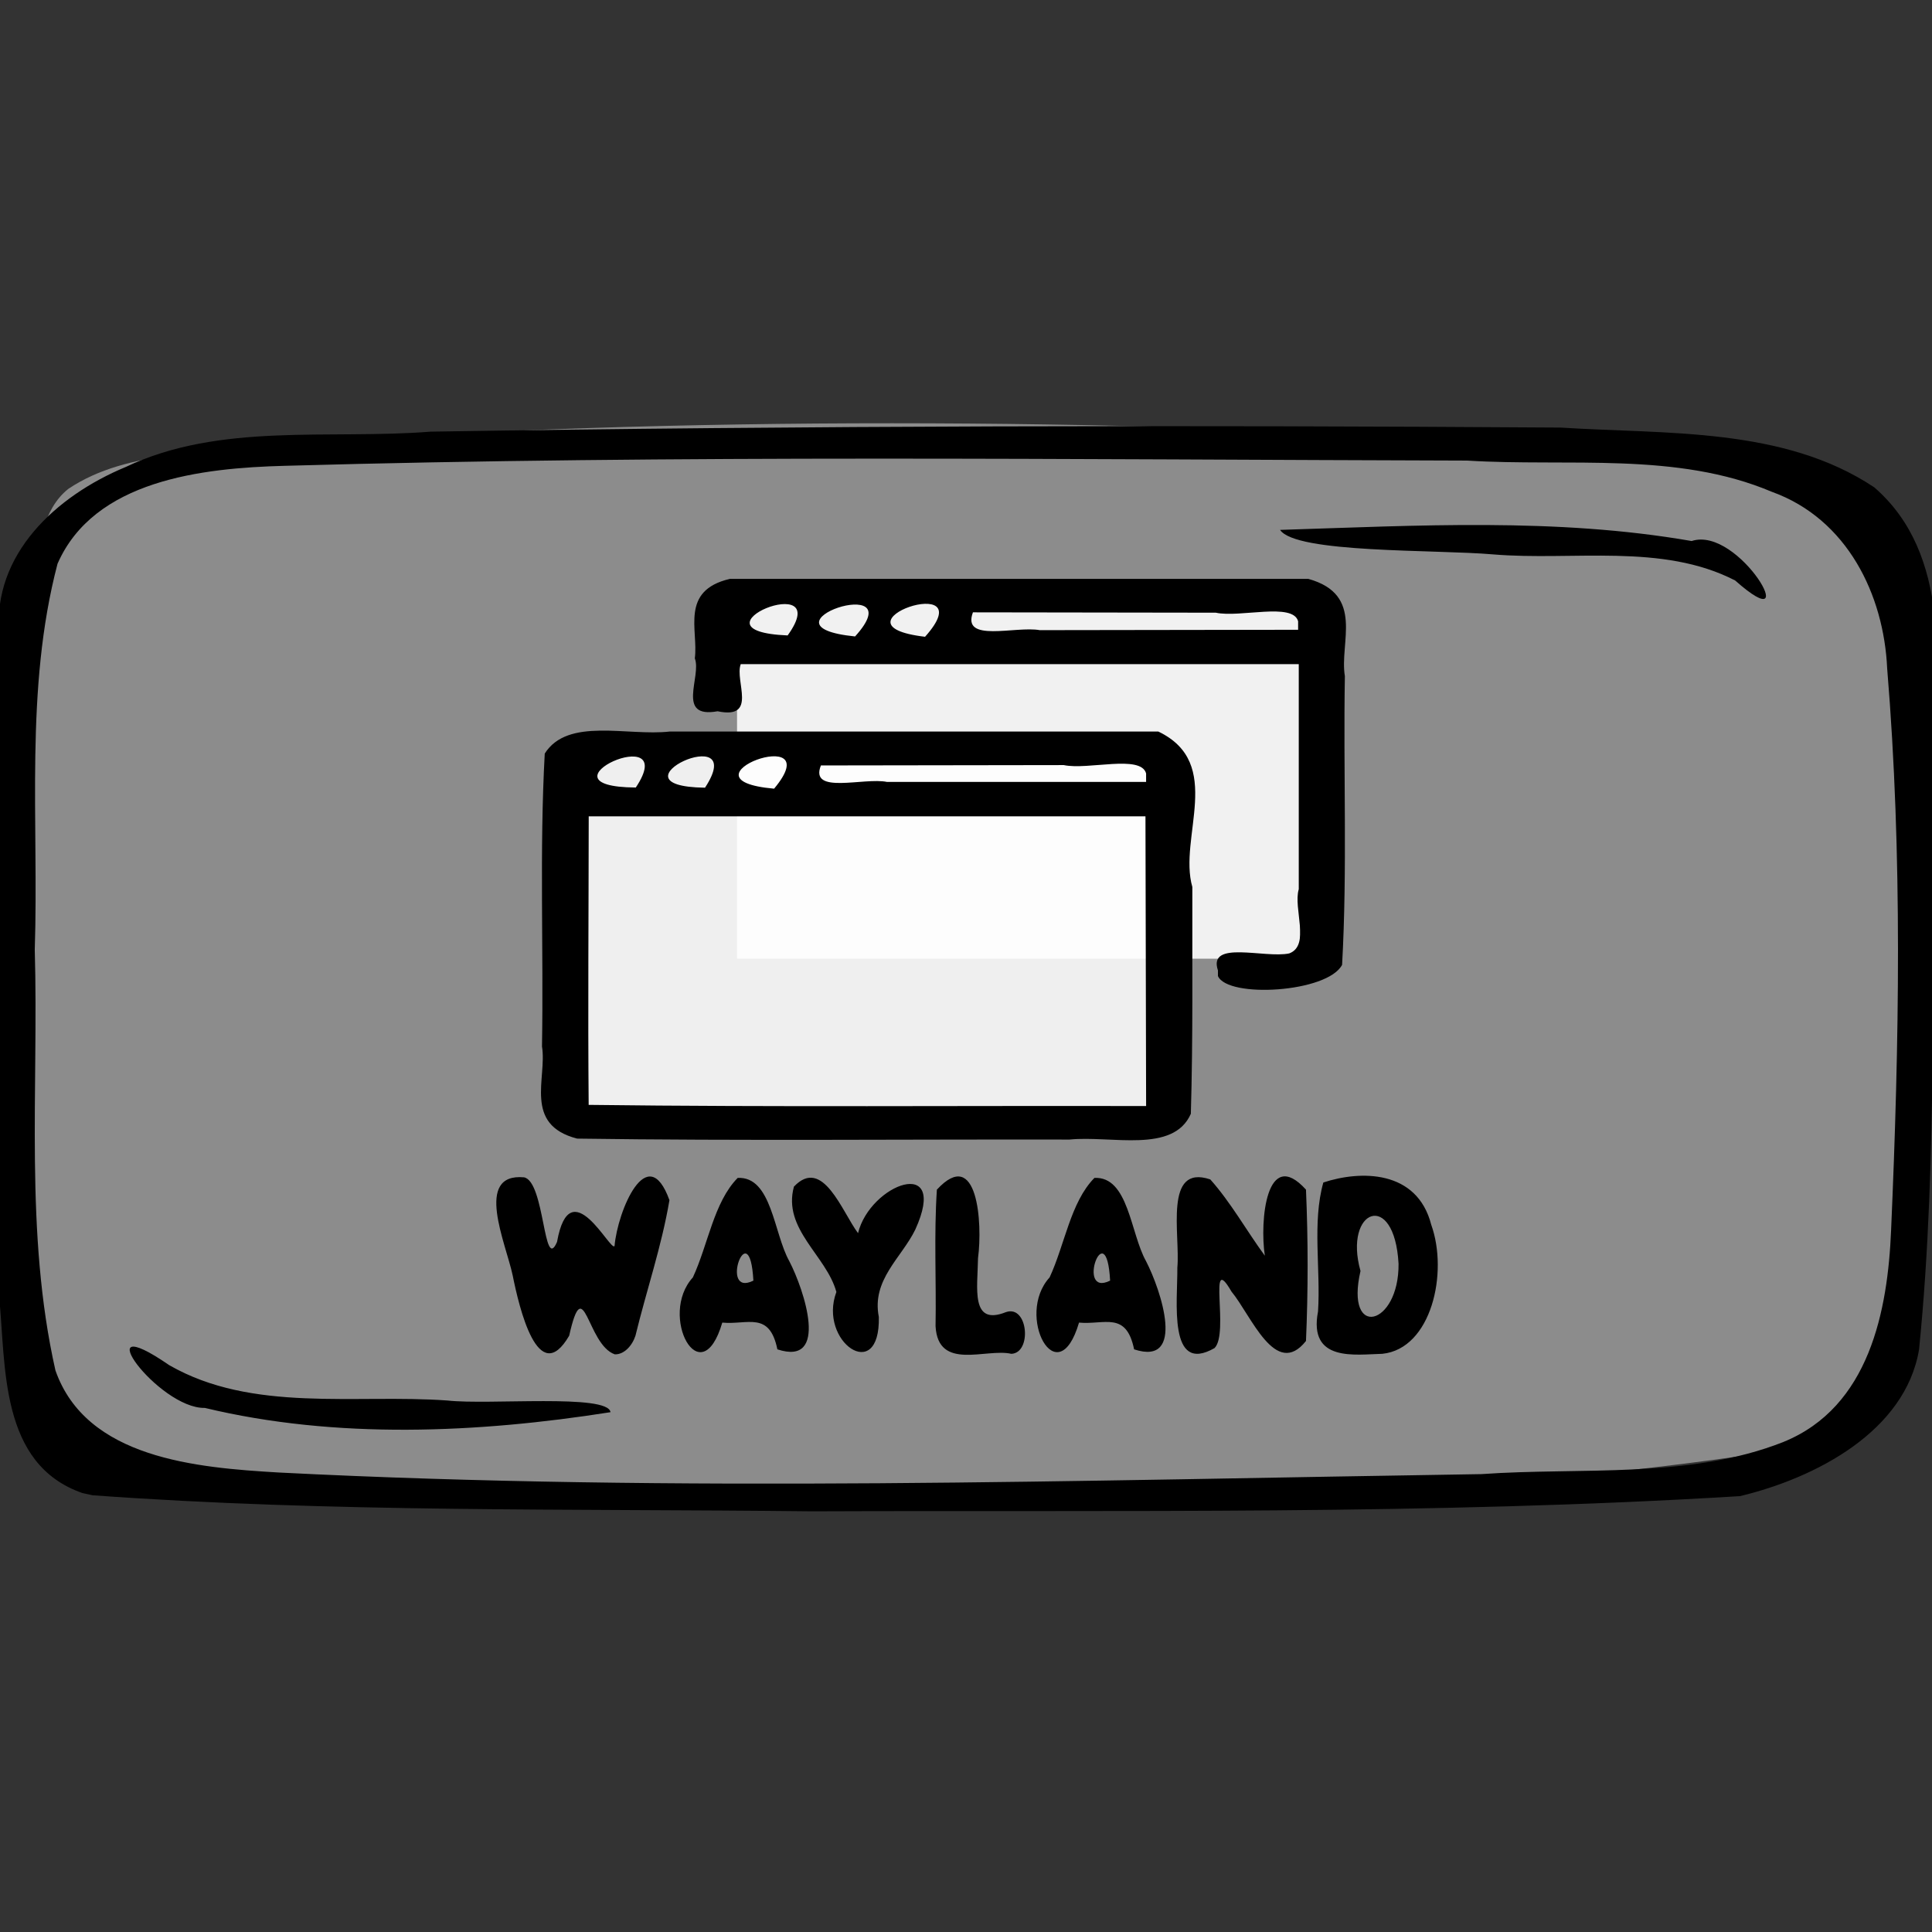 <?xml version="1.0" encoding="UTF-8" standalone="no"?>
<!-- Created with Inkscape (http://www.inkscape.org/) -->

<svg
   xmlns:dc="http://purl.org/dc/elements/1.1/"
   xmlns:cc="http://creativecommons.org/ns#"
   xmlns:rdf="http://www.w3.org/1999/02/22-rdf-syntax-ns#"
   xmlns:svg="http://www.w3.org/2000/svg"
   xmlns="http://www.w3.org/2000/svg"
   xmlns:sodipodi="http://sodipodi.sourceforge.net/DTD/sodipodi-0.dtd"
   xmlns:inkscape="http://www.inkscape.org/namespaces/inkscape"
   width="150"
   height="150"
   viewBox="0 0 39.688 39.688"
   version="1.1"
   id="svg922"
   inkscape:version="0.92.4 (5da689c313, 2019-01-14)"
   sodipodi:docname="USO_WAYLAND_WM.svg">
  <rect x="0" y="0" width="39.688" height="39.688" fill="#333333" stroke="none"/>
  <defs
     id="defs916">
    <clipPath
       clipPathUnits="userSpaceOnUse"
       id="clipPath1521">
      <rect
         style="opacity:0.875;fill:#000000;fill-opacity:1;stroke:#000000;stroke-width:0.604;stroke-linejoin:round;stroke-miterlimit:4;stroke-dasharray:none;stroke-opacity:1"
         id="rect1523"
         width="172.875"
         height="151.423"
         x="57.114"
         y="66.645" />
    </clipPath>
  </defs>
  <sodipodi:namedview
     id="base"
     pagecolor="#ffffff"
     bordercolor="#666666"
     borderopacity="1.0"
     inkscape:pageopacity="0.0"
     inkscape:pageshadow="2"
     inkscape:zoom="3.5043768"
     inkscape:cx="149.17331"
     inkscape:cy="84.521237"
     inkscape:document-units="px"
     inkscape:current-layer="layer1"
     showgrid="false"
     inkscape:window-width="1410"
     inkscape:window-height="892"
     inkscape:window-x="2010"
     inkscape:window-y="89"
     inkscape:window-maximized="0"
     units="px" />
  <g
     inkscape:label="Layer 1"
     inkscape:groupmode="layer"
     id="layer1"
     transform="translate(-35.466,-112.592)">
    <g
       id="g6442"
       transform="matrix(0.3,0,0,0.288,22.178,110.212)">
      <path
         style="opacity:0.875;fill:#999999;fill-opacity:1;stroke:none;stroke-width:0.406;stroke-linejoin:round;stroke-miterlimit:4;stroke-dasharray:none;stroke-opacity:0.972"
         d="m 48.976,43.131 c 4.133,-2.88 9.752,-2.413 14.583,-3.212 27.841,-2.045 55.827,-1.782 83.688,-0.239 8.45,0.729 17.104,0.926 25.259,3.451 2.84,5.41 2.651,11.873 3.369,17.839 0.824,14.162 1.311,28.566 -1.469,42.55 -0.419,5.718 -6.024,8.043 -11.012,8.615 -20.197,3.033 -40.705,2.906 -61.082,3.016 -17.041,-0.24 -34.169,-0.2 -51.091,-2.428 -6.473,-0.764 -4.229,-9.707 -5.525,-14.276 -1.05,-16.308 -1.538,-32.806 0.773,-49.028 0.529,-2.132 0.698,-4.796 2.507,-6.288 z"
         id="rect49496"
         inkscape:connector-curvature="0" />
      <path
         style="fill:#000000;stroke-width:1.266"
         d="m 49.95,114.765 c -5.712,-2.058 -5.239,-9.061 -5.718,-14.022 -0.437,-15.758 -0.553,-31.548 0.002,-47.304 -0.436,-5.625 3.875,-9.795 8.669,-11.867 6.455,-3.193 13.93,-1.945 20.884,-2.52 25.785,-0.429 51.58,-0.473 77.367,-0.29 7.22,0.481 15.266,-0.052 21.481,4.264 5.345,4.839 4.207,12.822 4.368,19.341 -0.601,14.046 0.053,28.16 -1.304,42.16 -0.937,5.812 -7.042,9.15 -12.259,10.452 -21.149,1.35 -42.371,0.994 -63.556,1.083 -16.416,-0.195 -32.873,0.095 -49.251,-1.144 l -0.682,-0.155 z m 116.462,-3.65 c 5.898,-2.488 7.146,-9.394 7.373,-15.089 0.559,-13.343 0.791,-26.76 -0.268,-40.082 -0.227,-5.236 -2.718,-10.658 -7.896,-12.6 -6.522,-2.879 -13.933,-1.776 -20.871,-2.228 -26.984,-0.073 -53.981,-0.421 -80.955,0.373 -5.686,0.155 -13.06,1.027 -15.562,6.985 -2.262,8.967 -1.276,18.362 -1.559,27.528 0.27,9.994 -0.712,20.177 1.415,30.009 2.113,6.288 9.661,6.941 15.293,7.284 27.427,1.454 54.912,0.548 82.357,0.114 6.863,-0.505 14.195,0.366 20.675,-2.292 z M 58.316,108.688 c -3.178,0.071 -8.356,-7.3 -2.439,-3.052 5.692,3.41 12.738,2.052 19.053,2.523 2.829,0.334 11.003,-0.497 11.167,0.833 -9.091,1.492 -18.787,1.946 -27.781,-0.305 z M 163.111,49.67 c -5.003,-2.689 -11.101,-1.384 -16.583,-1.863 -3.936,-0.356 -13.504,-0.065 -14.583,-1.747 9.375,-0.304 18.903,-0.887 28.182,0.794 3.275,-1.122 7.814,7.281 2.983,2.816 z"
         id="path49494"
         inkscape:connector-curvature="0" />
      <path
         style="font-style:normal;font-variant:normal;font-weight:normal;font-stretch:normal;font-size:16.971px;font-family:Insaniburger;-inkscape-font-specification:Insaniburger;opacity:1;vector-effect:none;fill:#000000;fill-opacity:1;stroke:none;stroke-width:0.199;stroke-linecap:butt;stroke-linejoin:miter;stroke-miterlimit:4;stroke-dasharray:none;stroke-dashoffset:0;stroke-opacity:1"
         d="m 86.388,104.865 c -1.917,-0.7 -2.1,-6.046 -3.12,-1.328 -2.127,3.801 -3.433,-2.039 -3.869,-4.302 -0.466,-2.296 -2.667,-7.319 0.779,-6.995 1.428,0.3 1.326,6.859 2.258,4.607 0.893,-5.209 3.689,0.786 3.939,0.287 0.202,-2.482 2.248,-7.607 3.758,-3.267 -0.535,3.3 -1.574,6.44 -2.327,9.671 -0.227,0.724 -0.785,1.351 -1.417,1.328 z m 9.493,-5.256 c -0.258,-4.921 -2.405,1.239 0,0 z m -2.129,2.993 c -1.467,5.19 -4.396,-0.501 -2.015,-3.223 1.044,-2.337 1.431,-5.363 3.069,-7.097 2.339,-0.122 2.461,3.947 3.533,5.934 1.036,2.085 2.754,7.519 -0.815,6.294 -0.541,-2.746 -2.029,-1.738 -3.772,-1.908 z m 9.295,-6.378 c 0.821,-3.518 6.256,-5.608 3.921,-0.257 -0.949,2.028 -3.001,3.579 -2.497,6.234 0.102,4.845 -4.18,1.764 -2.907,-1.783 -0.683,-2.603 -3.701,-4.481 -2.907,-7.514 1.976,-2.175 3.299,1.805 4.391,3.32 z m 10.492,8.604 c -1.718,-0.414 -5.015,1.253 -5.184,-1.975 0.055,-3.243 -0.114,-6.508 0.091,-9.735 2.786,-3.137 3.139,2.379 2.817,4.886 -0.029,2.131 -0.529,4.864 1.911,3.851 1.524,-0.544 1.797,2.925 0.365,2.974 z m 6.769,-5.219 c -0.258,-4.921 -2.405,1.239 0,0 z m -2.129,2.993 c -1.467,5.19 -4.396,-0.501 -2.015,-3.223 1.044,-2.337 1.431,-5.363 3.069,-7.097 2.338,-0.122 2.461,3.947 3.533,5.934 1.036,2.085 2.754,7.519 -0.815,6.294 -0.541,-2.746 -2.029,-1.738 -3.772,-1.908 z m 12.724,-4.77 c -0.363,-2.486 0.11,-7.822 2.817,-4.715 0.149,3.578 0.15,7.218 0,10.795 -2.083,2.734 -3.749,-1.823 -5.101,-3.522 -1.67,-3.004 -0.129,2.979 -1.163,4.031 -3.198,1.905 -2.522,-3.357 -2.544,-5.742 0.207,-2.342 -0.953,-7.412 2.254,-6.29 1.393,1.618 2.479,3.652 3.737,5.443 z m 8.047,6.996 c -1.847,0.044 -5.079,0.618 -4.405,-3.019 0.187,-3.043 -0.407,-6.345 0.363,-9.2 2.521,-0.869 6.418,-0.933 7.39,3.016 1.18,3.425 0.011,8.841 -3.348,9.203 z m 1.109,-6.425 c -0.281,-5.313 -3.795,-3.885 -2.606,0.517 -1.084,4.91 2.65,3.922 2.606,-0.517 z"
         id="text49550"
         inkscape:connector-curvature="0" />
      <g
         transform="matrix(0.332,0,0,0.254,116.063,-34.337)"
         id="g4210">
        <path
           style="opacity:0.875;fill:#ffffff;fill-opacity:1;stroke:none;stroke-width:0.618;stroke-linejoin:round;stroke-miterlimit:4;stroke-dasharray:none;stroke-opacity:1"
           d="m -64.158,332.366 c 38.707,0 77.414,0 116.121,0 0,34.856 0,69.712 0,104.567 -38.707,0 -77.414,0 -116.121,0 0,-34.856 0,-69.712 0,-104.567 z"
           id="rect4158-7"
           inkscape:connector-curvature="0" />
        <path
           style="opacity:1;fill:#ffffff;fill-opacity:0.856;stroke:none;stroke-width:0.624;stroke-linejoin:round;stroke-miterlimit:4;stroke-dasharray:none;stroke-opacity:1"
           d="m -97.566,378.202 c 39.561,0 79.121,0 118.682,0 0,34.854 0,69.707 0,104.561 -39.561,0 -79.121,0 -118.682,0 0,-34.854 0,-69.707 0,-104.561 z"
           id="rect4158"
           inkscape:connector-curvature="0" />
        <path
           style="fill:#000000;stroke:none;stroke-width:0.265"
           d="m -97.132,487.463 c -11.168,-3.911 -6.179,-17.023 -7.256,-25.865 0.341,-27.387 -0.53,-55.048 0.568,-82.265 4.765,-10.267 17.043,-4.831 25.791,-6.185 33.585,0 67.169,0 100.754,0 13.751,8.967 4.072,29.732 7.02,43.659 -0.041,21.227 0.151,42.46 -0.309,63.682 -3.62,11.25 -16.392,6.057 -25.017,7.238 -33.849,-0.092 -67.712,0.384 -101.55,-0.265 z M 20.145,437.64 c -0.022,-13.56 -0.045,-27.12 -0.067,-40.68 -38.276,0 -76.553,0 -114.829,0 -0.013,27.009 -0.182,54.02 -0.01,81.029 38.314,0.651 76.65,0.204 114.973,0.331 -0.022,-13.56 -0.045,-27.12 -0.067,-40.68 z M -85.04,388.872 c 9.536,-19.494 -21.901,-0.203 0,0 z m 14.276,0.048 c 9.424,-19.625 -21.137,-0.374 0,0 z m 14.249,0.274 c 11.723,-19.123 -21.207,-2.547 0,0 z m 76.725,-4.274 c -1.065,-5.387 -11.985,-0.9 -16.98,-2.348 -16.697,0.034 -33.395,0.067 -50.092,0.1 -2.436,8.301 8.895,3.281 13.643,4.63 17.809,0 35.619,0 53.428,0 0,-0.794 0,-1.588 0,-2.382 z m 14.817,55.308 c -2.147,-8.638 9.671,-3.312 14.702,-4.772 4.42,-2.249 0.779,-12.559 1.967,-18.041 0,-21.062 0,-42.124 0,-63.186 -38.365,0 -76.729,0 -115.094,0 -1.295,4.706 3.595,15.596 -4.773,13.229 -8.682,2.128 -3.245,-9.792 -4.697,-14.857 0.777,-7.905 -3.131,-19.015 7.221,-22.317 39.776,0 79.551,0 119.327,0 11.683,4.437 6.357,17.897 7.526,27.305 -0.343,26.991 0.527,54.255 -0.573,81.075 -3.016,7.821 -23.581,9.451 -25.606,3.153 l -2e-6,-1.061 z m -88.75,-94.065 c 10.156,-19.184 -21.885,-1.25 0,0 z m 13.907,0.284 c 12.368,-18.568 -21.74,-2.987 0,0 z m 14.435,0.092 c 12.493,-19.024 -21.069,-3.391 0,0 z m 76.945,-4.349 c -1.066,-5.39 -11.985,-0.947 -16.98,-2.415 -16.697,-0.034 -33.395,-0.067 -50.092,-0.1 -2.374,8.655 8.758,3.776 13.796,5.003 17.759,-0.036 35.517,-0.071 53.276,-0.107 0,-0.794 0,-1.587 0,-2.381 z"
           id="path4016"
           inkscape:connector-curvature="0" />
      </g>
    </g>
  </g>
</svg>
